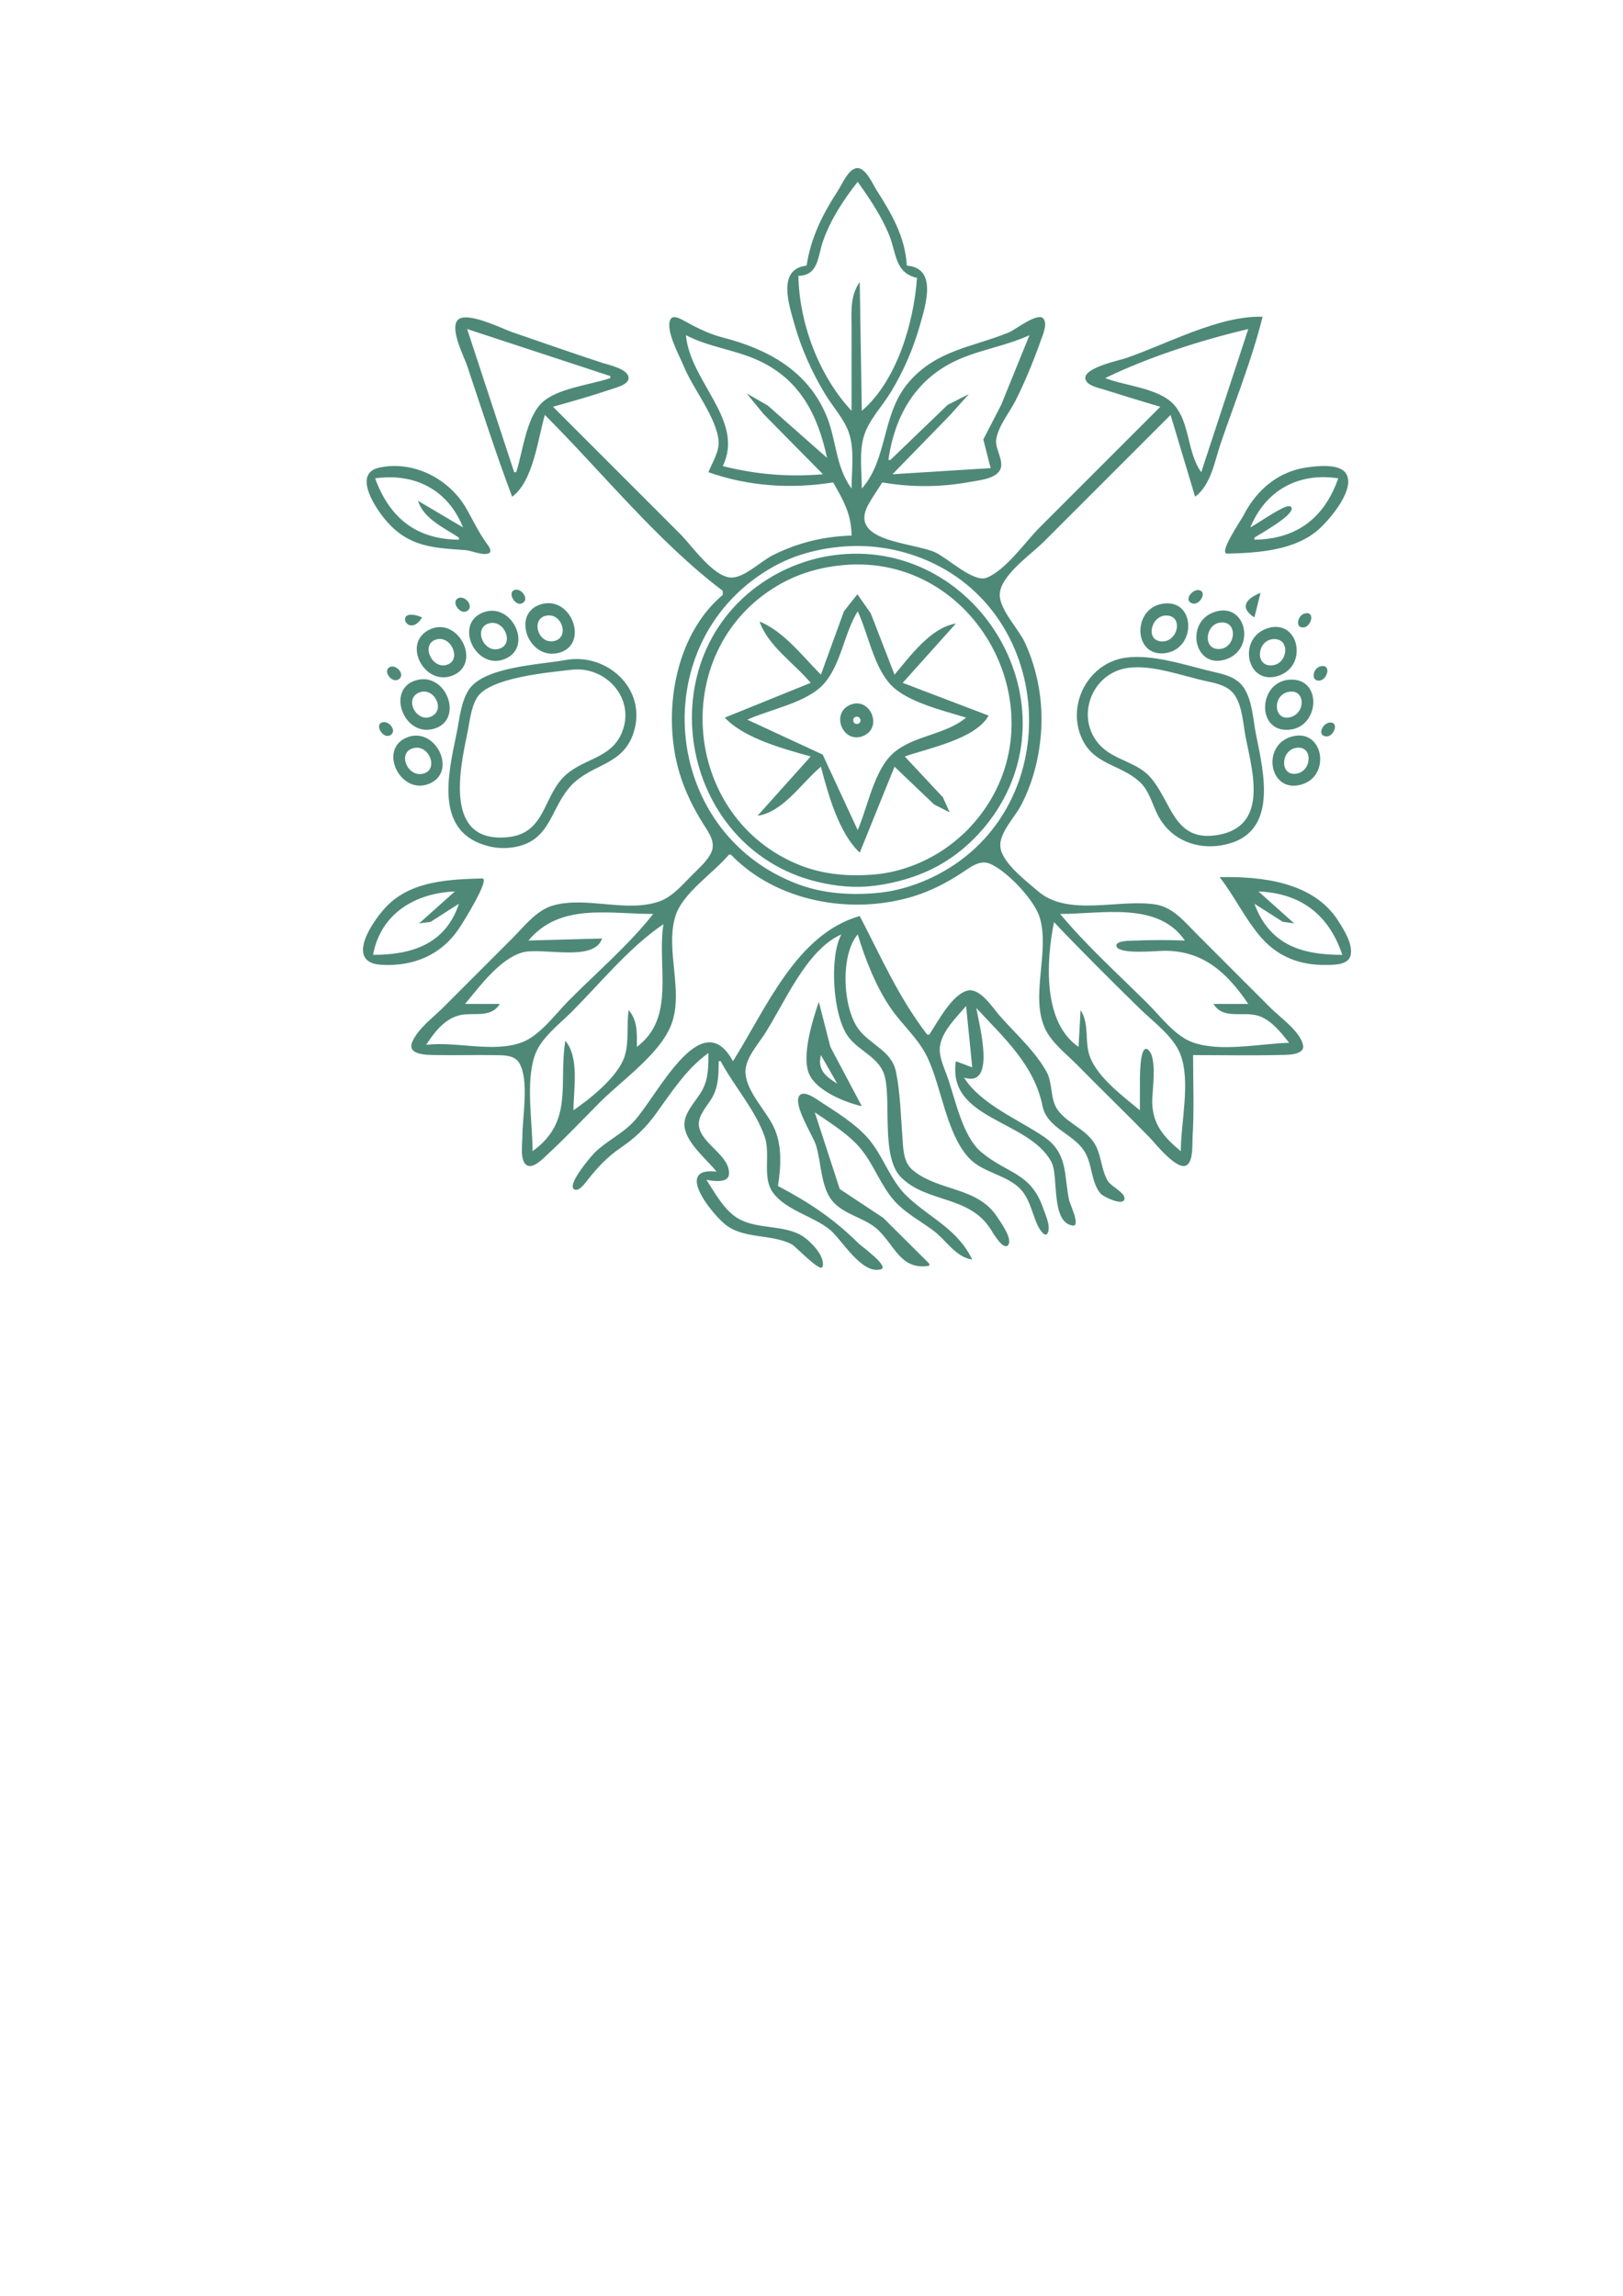 <?xml version="1.0" encoding="UTF-8" standalone="no"?>
<svg
   xmlns:dc="http://purl.org/dc/elements/1.1/"
   xmlns:cc="http://creativecommons.org/ns#"
   xmlns:rdf="http://www.w3.org/1999/02/22-rdf-syntax-ns#"
   xmlns:svg="http://www.w3.org/2000/svg"
   xmlns="http://www.w3.org/2000/svg"
   xmlns:sodipodi="http://sodipodi.sourceforge.net/DTD/sodipodi-0.dtd"
   xmlns:inkscape="http://www.inkscape.org/namespaces/inkscape"
   width="210mm"
   height="297mm"
   viewBox="0 0 210 297"
   version="1.1"
   id="svg8"
   sodipodi:docname="ranger.svg"
   inkscape:version="1.0.2-2 (e86c870879, 2021-01-15)"
   inkscape:export-filename="C:\Users\logie\Documents\koding\_GRAFIKI\dnd5eSpells\class icons\fighter.png"
   inkscape:export-xdpi="96"
   inkscape:export-ydpi="96">
  <defs
     id="defs2" />
  <sodipodi:namedview
     id="base"
     pagecolor="#ffffff"
     bordercolor="#666666"
     borderopacity="1.0"
     inkscape:pageopacity="0.0"
     inkscape:pageshadow="2"
     inkscape:zoom="1.979899"
     inkscape:cx="258.95677"
     inkscape:cy="261.33608"
     inkscape:document-units="mm"
     inkscape:current-layer="layer1"
     inkscape:document-rotation="0"
     showgrid="false"
     inkscape:window-width="3736"
     inkscape:window-height="2126"
     inkscape:window-x="93"
     inkscape:window-y="-11"
     inkscape:window-maximized="1" />
  <g
     inkscape:label="Layer 1"
     inkscape:groupmode="layer"
     id="layer1">
    <path
       style="fill:#4e8977;stroke:none;stroke-width:0.265"
       d="m 104.363,34.363 c -3.848,0.436 -2.291,5.042 -1.543,7.673 0.897,3.157 2.271,6.193 3.972,8.996 0.996,1.641 2.464,3.186 3.07,5.027 0.716,2.172 0.322,4.882 0.322,7.144 -2.125,-2.885 -1.924,-6.314 -3.292,-9.525 -2.459,-5.77 -7.596,-8.527 -13.376,-10.018 -1.846,-0.476 -3.341,-1.253 -5.001,-2.16 -0.427,-0.233 -1.463,-0.855 -1.783,-0.147 -0.646,1.431 1.182,4.642 1.717,5.976 1.156,2.883 4.337,6.762 4.53,9.789 0.086,1.354 -0.837,2.743 -1.315,3.969 5.219,1.843 10.7,2.185 16.14,1.323 1.353,2.363 2.349,4.1 2.381,6.879 -3.639,0.099 -7.075,0.94 -10.319,2.606 -1.46,0.75 -3.737,3.015 -5.435,2.812 -2.288,-0.273 -4.931,-4.141 -6.472,-5.682 L 71.555,52.619 c 2.569,-0.718 5.141,-1.445 7.666,-2.308 0.609,-0.208 2.107,-0.558 2.107,-1.418 0,-1.166 -2.607,-1.691 -3.422,-1.959 -3.895,-1.278 -7.764,-2.636 -11.641,-3.968 -1.261,-0.433 -6.012,-2.821 -7.073,-1.526 -0.975,1.19 0.839,4.652 1.253,5.888 1.895,5.65 3.722,11.355 5.82,16.933 2.731,-1.975 3.33,-7.483 4.233,-10.583 7.445,7.446 14.616,16.407 23.019,22.754 v 0.265 0.265 c -6.303,5.295 -7.862,15.463 -5.603,23.019 0.702,2.347 1.785,4.545 3.089,6.615 0.785,1.247 1.742,2.503 0.888,3.969 -0.586,1.005 -1.531,1.829 -2.345,2.645 -1.233,1.237 -2.535,2.805 -4.232,3.401 -4.279,1.501 -9.408,-0.702 -13.758,0.527 -2.143,0.605 -3.779,2.763 -5.292,4.275 l -8.996,8.996 c -1.274,1.274 -3.226,2.699 -3.934,4.401 -0.693,1.665 1.89,1.656 2.877,1.676 2.644,0.054 5.291,-0.029 7.935,0.015 1.046,0.018 2.427,-0.019 3.036,1.01 1.323,2.239 0.404,7.024 0.406,9.567 5.29e-4,0.881 -0.335,3.041 0.527,3.634 0.832,0.572 2.126,-0.813 2.651,-1.296 2.373,-2.185 4.595,-4.555 6.876,-6.836 2.802,-2.802 7.552,-6.094 9.119,-9.79 1.821,-4.295 -0.709,-9.78 0.609,-14.205 0.912,-3.064 4.93,-5.603 6.941,-8.02 h 0.265 c 5.898,6.105 15.569,7.827 23.548,5.412 2.274,-0.688 4.368,-1.776 6.35,-3.074 1.07,-0.701 2.303,-1.739 3.648,-1.153 2.22,0.967 5.765,4.696 6.433,7.02 1.269,4.417 -1.249,10.016 0.637,14.231 0.849,1.898 2.831,3.377 4.259,4.836 3.083,3.149 6.265,6.201 9.336,9.359 0.703,0.723 3.59,4.404 4.814,3.507 0.817,-0.598 0.652,-2.736 0.707,-3.626 0.218,-3.51 0.065,-7.067 0.065,-10.583 3.701,0 7.412,0.075 11.112,-0.012 0.766,-0.018 3.381,0.09 3.118,-1.257 -0.349,-1.787 -2.955,-3.595 -4.176,-4.816 l -9.525,-9.525 c -1.503,-1.5 -3.08,-3.487 -5.292,-3.86 -4.766,-0.803 -11.417,1.671 -15.346,-1.77 -1.472,-1.289 -4.658,-3.645 -4.83,-5.748 -0.144,-1.756 1.88,-3.805 2.661,-5.292 1.517,-2.887 2.321,-6.021 2.591,-9.26 0.335,-4.013 -0.399,-8.262 -2.112,-11.906 -0.823,-1.751 -3.426,-4.374 -3.201,-6.35 0.274,-2.402 4.076,-5.006 5.684,-6.615 l 16.404,-16.404 3.175,10.583 c 2.052,-1.523 2.519,-4.573 3.304,-6.879 1.845,-5.418 4.052,-10.846 5.427,-16.404 -5.64,-0.188 -12.426,3.568 -17.727,5.364 -0.91,0.308 -5.566,1.269 -5.193,2.715 0.211,0.82 1.618,1.095 2.288,1.304 2.463,0.767 4.925,1.541 7.402,2.258 l -15.61,15.61 c -1.911,1.911 -4.329,5.479 -6.862,6.508 -1.673,0.68 -5.08,-2.563 -6.631,-3.271 -2.929,-1.336 -11.29,-1.338 -8.703,-6.144 0.541,-1.005 1.231,-1.938 1.823,-2.914 3.794,0.655 7.587,0.634 11.377,-0.067 1.131,-0.209 3.013,-0.362 3.754,-1.373 0.848,-1.158 -0.583,-2.817 -0.386,-4.116 0.267,-1.756 1.718,-3.459 2.503,-5.027 1.24,-2.473 2.306,-5.064 3.228,-7.672 0.254,-0.719 0.956,-2.224 0.375,-2.939 -0.715,-0.879 -3.675,1.467 -4.448,1.782 -4.747,1.93 -9.413,2.283 -13.001,6.479 -3.508,4.103 -2.658,9.913 -6.048,13.727 0,-2.183 -0.37,-4.777 0.303,-6.879 0.65,-2.029 2.326,-3.755 3.427,-5.556 1.659,-2.714 2.937,-5.671 3.804,-8.731 0.762,-2.688 2.248,-7.377 -1.713,-7.673 -0.191,-3.704 -1.97,-6.729 -3.921,-9.788 -0.482,-0.755 -1.461,-3.07 -2.641,-2.813 -1.051,0.229 -1.772,2.008 -2.293,2.813 -2.027,3.136 -3.534,6.069 -4.11,9.788 m 6.615,-10.848 c 1.535,2.17 3.058,4.406 4.065,6.879 0.959,2.357 0.726,4.903 3.608,5.556 -0.411,5.776 -2.594,13.307 -7.144,17.198 l -0.265,-16.669 c -1.295,1.836 -1.058,3.93 -1.058,6.085 v 10.583 c -4.218,-4.531 -6.766,-11.302 -6.879,-17.462 2.624,-0.055 2.485,-2.488 3.187,-4.498 0.982,-2.812 2.66,-5.342 4.486,-7.673 M 78.963,48.65 v 0.265 c -2.563,0.882 -6.956,1.301 -8.906,3.246 -1.986,1.981 -2.421,6.318 -3.264,8.925 h -0.265 l -6.085,-18.521 18.521,6.085 m 82.55,-6.085 -6.085,18.521 c -1.84,-2.537 -1.448,-6.435 -3.537,-8.742 -1.939,-2.14 -6.288,-2.422 -8.898,-3.428 5.627,-2.731 12.434,-4.92 18.521,-6.35 m -72.76,0.794 c 2.947,1.542 6.246,1.86 9.26,3.217 5.47,2.461 7.801,7.082 8.996,12.658 l -7.672,-6.777 -2.731,-1.566 2.205,2.689 7.668,7.77 c -4.441,0.375 -8.635,0.034 -12.965,-1.058 2.884,-5.869 -4.216,-10.871 -4.763,-16.933 m 44.45,0 -3.653,8.996 -2.317,4.497 0.943,3.705 -12.7,0.794 7.405,-7.604 2.489,-2.769 -2.752,1.396 -7.407,7.125 h -0.265 c 0.805,-5.599 3.423,-10.346 8.731,-12.835 3.064,-1.437 6.444,-1.88 9.525,-3.305 M 49.098,60.488 c -3.589,0.763 -0.44,5.38 0.908,6.924 2.933,3.359 6.074,3.466 10.171,3.75 0.853,0.059 2.215,0.725 3.027,0.432 0.596,-0.215 -0.041,-1.033 -0.237,-1.303 -1.04,-1.43 -1.723,-2.911 -2.588,-4.441 -2.189,-3.871 -6.813,-6.312 -11.281,-5.362 M 169.186,60.452 c -3.748,0.501 -6.571,2.887 -8.271,6.189 -0.377,0.733 -3.341,5.01 -2.107,4.98 4.004,-0.099 8.838,-0.401 11.93,-3.235 1.296,-1.188 4.748,-5.158 3.404,-7.155 -0.865,-1.285 -3.668,-0.95 -4.956,-0.778 M 59.913,68.23 54.093,64.79 c 0.693,2.32 3.398,3.497 5.292,4.763 v 0.265 c -5.502,-0.044 -8.961,-2.787 -10.848,-7.938 5.114,-0.714 9.406,1.446 11.377,6.35 m 113.242,-6.35 c -1.806,5.156 -5.407,7.871 -10.848,7.938 v -0.265 c 0.691,-0.471 5.24,-2.937 4.795,-3.9 -0.202,-0.437 -1.142,0.083 -1.381,0.204 -1.362,0.691 -2.613,1.619 -3.942,2.374 2.013,-4.844 6.239,-7.134 11.377,-6.35 m -64.294,8.841 c 3.229,-0.292 6.464,0.112 9.525,1.175 18.289,6.349 19.969,32.401 2.91,41.264 -2.343,1.217 -5.038,2.092 -7.673,2.346 -3.464,0.333 -7.07,0.11 -10.344,-1.112 -17.965,-6.705 -19.977,-31.754 -3.149,-41.121 2.672,-1.487 5.697,-2.277 8.731,-2.552 m -1.058,1.115 c -2.98,0.41 -5.918,1.488 -8.467,3.082 -15.803,9.887 -11.673,34.713 6.349,39.144 2.535,0.623 5.082,0.852 7.674,0.494 3.29,-0.454 6.46,-1.474 9.26,-3.292 2.291,-1.487 4.327,-3.495 5.892,-5.731 10.621,-15.177 -2.426,-36.216 -20.708,-33.698 m 1.323,1.267 c 17.209,-1.55 28.141,18.858 17.647,32.432 -1.634,2.114 -3.675,3.882 -6.005,5.19 -2.353,1.321 -4.979,2.179 -7.673,2.407 -3.208,0.271 -6.513,0.011 -9.525,-1.177 -15.617,-6.157 -17.233,-28.395 -2.381,-36.529 2.44,-1.336 5.176,-2.075 7.938,-2.324 m -42.534,3.209 c -0.963,0.283 -0.029,2.086 0.887,1.764 1.115,-0.392 0.06,-2.042 -0.887,-1.764 m 88.583,0.038 c -0.916,-0.202 -2.074,1.338 -0.907,1.712 0.947,0.303 1.961,-1.479 0.907,-1.712 m -48.96,10.93 c -2.386,-2.386 -4.761,-5.567 -7.938,-6.879 1.113,3.196 4.488,5.395 6.615,7.938 l -11.112,4.498 c 2.481,2.679 7.659,4.056 11.112,5.027 l -6.879,7.673 c 3.317,-0.47 5.743,-4.304 8.202,-6.35 0.913,3.493 2.321,8.617 5.027,11.112 l 4.498,-11.112 5.122,4.883 2.016,1.023 -0.878,-1.949 -4.936,-5.28 c 3.082,-1.07 9.209,-2.275 10.848,-5.292 l -11.113,-4.233 6.879,-7.673 c -3.257,0.524 -5.918,4.224 -7.938,6.615 l -3.073,-7.934 -1.73,-2.469 -1.746,2.207 -2.976,8.195 M 59.243,77.406 c -0.898,0.506 0.306,2.187 1.197,1.635 0.985,-0.61 -0.325,-2.126 -1.197,-1.635 m 103.064,2.465 0.794,-3.175 c -1.847,0.727 -2.803,1.893 -0.794,3.175 M 70.259,78.108 c -4.179,0.945 -2.05,7.15 1.806,6.4 4.23,-0.824 2.066,-7.275 -1.806,-6.4 m 80.149,-0.004 c -4.004,0.656 -3.755,7.107 0.512,6.367 3.937,-0.682 3.759,-7.067 -0.512,-6.367 m -95.786,1.767 c -3.894,-1.605 -1.859,3.004 0,0 m 7.985,-0.677 c -3.927,1.393 -1.152,7.43 2.55,6.117 3.948,-1.4 1.162,-7.433 -2.55,-6.117 m 94.438,0.012 c -3.767,1.357 -2.494,7.408 1.545,6.099 4.011,-1.3 2.666,-7.615 -1.545,-6.099 m 11.822,0.14 c -1.053,0.24 -1.34,2.094 -0.068,1.795 0.929,-0.218 1.329,-2.082 0.068,-1.795 m -98.052,0.278 c 2.022,-0.256 2.922,3.073 0.701,3.332 -2.016,0.235 -2.858,-3.058 -0.701,-3.332 m 40.163,-0.547 c 1.351,2.893 2.075,7.189 4.294,9.526 2.121,2.234 6.844,3.336 9.729,4.232 -2.7,2.254 -6.724,2.275 -9.376,4.555 -2.52,2.166 -3.35,7.016 -4.647,9.998 l -4.533,-9.772 -9.754,-4.515 c 2.955,-1.349 7.787,-2.197 9.957,-4.695 2.202,-2.533 2.568,-6.48 4.33,-9.328 m 39.911,0.55 c 2.255,-2.64e-4 1.546,3.333 -0.457,3.352 -2.304,0.022 -1.552,-3.352 0.457,-3.352 m -87.469,0.98 c 1.902,-0.376 3.165,2.786 1.115,3.334 -2.052,0.549 -3.383,-2.886 -1.115,-3.334 m 94.427,-0.064 c 2.364,-0.333 2.119,3.261 -0.03,3.413 -2.211,0.157 -1.912,-3.139 0.03,-3.413 m -102.117,0.832 c -3.852,1.639 -0.884,7.427 2.776,6.035 3.882,-1.477 0.896,-7.597 -2.776,-6.035 m 108.183,-0.068 c -3.863,1.336 -2.583,7.504 1.55,6.1 3.881,-1.318 2.56,-7.521 -1.55,-6.1 M 56.562,82.698 c 1.937,-0.429 3.226,2.865 1.123,3.342 -1.933,0.438 -3.28,-2.865 -1.123,-3.342 m 108.13,-0.013 c 2.265,-0.217 2.017,3.115 -0.012,3.378 -2.333,0.302 -2.095,-3.177 0.012,-3.378 m -19.054,2.399 c -4.795,0.668 -7.632,5.995 -5.684,10.392 1.523,3.435 4.91,3.378 7.401,5.571 1.443,1.271 1.723,3.145 2.641,4.743 1.659,2.889 4.859,4.118 8.076,3.563 7.479,-1.29 5.448,-9.308 4.432,-14.401 -0.382,-1.914 -0.457,-4.302 -1.56,-5.967 -0.899,-1.357 -2.439,-1.726 -3.93,-2.07 -3.486,-0.804 -7.786,-2.331 -11.377,-1.831 m -72.496,0.304 c -3.274,0.607 -10.513,0.848 -12.474,3.834 -1.051,1.601 -1.224,3.89 -1.604,5.729 -1.08,5.236 -2.942,12.844 4.288,14.553 1.029,0.243 2.133,0.268 3.175,0.092 4.896,-0.826 4.672,-5.288 7.551,-8.151 2.714,-2.699 6.601,-2.448 7.933,-6.759 C 83.735,89.112 78.527,84.391 73.143,85.389 m -22.804,0.96 c -0.811,0.588 0.467,2.136 1.294,1.504 0.871,-0.667 -0.514,-2.07 -1.294,-1.504 M 170.972,86.175 c -1.216,0.182 -1.408,2.157 -0.11,1.846 0.894,-0.214 1.386,-2.038 0.11,-1.846 m -25.069,0.234 c 3.244,-0.467 7.152,1.071 10.318,1.74 1.367,0.289 2.836,0.626 3.619,1.901 0.941,1.532 1.013,3.702 1.357,5.432 0.879,4.414 2.948,11.437 -3.653,12.541 -5.669,0.948 -5.911,-4.27 -8.675,-7.444 -1.778,-2.041 -4.675,-2.2 -6.517,-4.143 -3.305,-3.486 -1.185,-9.344 3.551,-10.026 M 73.936,86.645 c 4.43,-0.53 8.293,3.686 6.565,8.037 -1.358,3.419 -4.815,3.375 -7.263,5.537 -3.016,2.663 -2.545,7.565 -7.504,8.078 -8.255,0.854 -6.275,-8.598 -5.284,-13.344 0.314,-1.503 0.456,-3.296 1.234,-4.646 1.541,-2.675 9.379,-3.318 12.252,-3.662 M 54.113,87.937 c -4.226,0.89 -2.057,7.267 1.811,6.397 4.149,-0.933 2.018,-7.204 -1.811,-6.397 m 112.696,-0.008 c -4.035,0.314 -4.283,6.841 -0.003,6.476 4,-0.341 4.324,-6.812 0.003,-6.476 M 54.22,89.592 c 1.89,-0.805 3.503,2.221 1.569,3.105 -1.852,0.846 -3.58,-2.249 -1.569,-3.105 m 112.361,-0.053 c 2.285,-0.604 2.444,2.627 0.457,3.217 -2.215,0.658 -2.468,-2.686 -0.457,-3.217 m -56.572,1.642 c -2.588,1.094 -0.933,5.1 1.673,4.03 2.613,-1.072 0.911,-5.123 -1.673,-4.03 m 0.794,1.542 c 0.615,-0.079 0.753,0.85 0.127,0.928 -0.617,0.077 -0.746,-0.848 -0.127,-0.928 m -61.396,0.739 c -0.945,0.36 0.143,2.112 1.041,1.677 1.051,-0.509 -0.137,-2.021 -1.041,-1.677 m 122.767,0.002 c -0.991,-0.044 -1.85,1.684 -0.587,1.805 0.942,0.09 1.708,-1.754 0.587,-1.805 M 52.817,95.34 c -3.956,1.373 -1.161,7.427 2.55,6.111 3.923,-1.392 1.132,-7.389 -2.55,-6.111 m 114.277,-0.039 c -3.915,1.13 -2.875,7.367 1.274,6.201 3.924,-1.104 2.877,-7.399 -1.274,-6.201 M 53.62,96.755 c 2.047,-0.379 3.213,3.058 0.934,3.366 -1.989,0.269 -3.161,-2.954 -0.934,-3.366 m 114.005,0.009 c 2.257,-0.453 2.201,2.882 0.221,3.299 -2.244,0.472 -2.205,-2.901 -0.221,-3.299 m -9.816,16.709 c 1.962,2.507 3.359,5.551 5.452,7.9 2.201,2.471 5.051,3.507 8.305,3.458 1.01,-0.015 2.894,0.034 3.188,-1.245 0.333,-1.446 -0.892,-3.356 -1.63,-4.506 -3.207,-4.99 -9.856,-5.718 -15.315,-5.608 m -95.419,0.169 c -4.189,0.116 -8.97,0.302 -12.157,3.398 -1.884,1.831 -5.789,7.486 -0.897,7.773 4.115,0.242 7.736,-1.228 10.077,-4.728 0.649,-0.97 4.06,-6.473 2.976,-6.443 m -3.535,1.684 -4.623,4.13 1.476,-0.191 3.676,-2.352 c -1.743,5.234 -6.082,6.611 -11.113,6.615 0.981,-5.36 5.483,-8.001 10.583,-8.202 m 114.829,8.202 c -5.247,-0.002 -9.391,-1.264 -11.377,-6.615 l 3.676,2.337 1.476,0.206 -4.623,-4.13 c 5.444,0.216 9.115,2.985 10.848,8.202 m -89.165,-5.292 c -3.235,4.108 -7.375,7.603 -11.04,11.323 -1.701,1.726 -3.629,4.421 -5.959,5.289 -3.714,1.385 -8.484,-0.161 -12.37,0.321 0.978,-1.551 2.365,-3.334 4.233,-3.808 1.898,-0.482 4.079,0.45 5.292,-1.484 h -4.498 c 1.862,-2.237 4.497,-5.834 7.408,-6.657 2.573,-0.727 9.277,1.318 10.319,-1.81 l -9.525,0.265 c 4.057,-4.882 10.32,-3.44 16.14,-3.44 m 68.792,3.44 c -2.274,-0.094 -4.596,-0.072 -6.87,0.017 -0.338,0.013 -2.127,0.015 -1.986,0.695 0.237,1.144 5.32,0.611 6.211,0.611 5.009,0.002 8.073,2.781 10.848,6.879 h -4.498 c 1.217,2.003 3.621,0.994 5.556,1.467 1.803,0.441 3.132,2.179 4.233,3.56 -3.773,0.098 -8.809,1.232 -12.435,-0.04 -2.309,-0.81 -4.142,-3.309 -5.821,-4.987 -3.816,-3.816 -7.922,-7.491 -11.377,-11.642 5.46,0 12.661,-1.649 16.14,3.44 M 94.838,137.286 c -4.116,-7.59 -9.821,4.625 -12.884,7.854 -1.475,1.555 -3.448,2.462 -4.98,3.942 -0.414,0.4 -3.825,4.351 -2.607,4.814 0.616,0.234 1.411,-0.932 1.707,-1.301 1.292,-1.613 2.488,-2.921 4.211,-4.092 1.817,-1.235 3.229,-2.562 4.526,-4.341 2.081,-2.852 3.946,-5.846 6.852,-7.934 -0.004,1.658 0.022,3.257 -0.778,4.763 -0.759,1.428 -2.527,3.012 -2.314,4.763 0.262,2.146 2.851,4.206 4.15,5.821 -5.332,-0.627 -1.014,4.956 0.945,6.683 2.397,2.113 6.068,1.299 8.788,2.719 0.512,0.268 3.725,3.728 3.975,2.884 0.419,-1.418 -1.848,-3.604 -2.932,-4.155 -2.406,-1.224 -5.385,-0.716 -7.778,-1.956 -1.93,-1 -3.158,-3.367 -4.32,-5.117 0.768,0.117 2.845,0.521 2.924,-0.752 0.152,-2.447 -3.635,-3.878 -3.894,-6.27 -0.15,-1.386 1.244,-2.679 1.832,-3.826 0.73,-1.425 0.72,-2.937 0.726,-4.498 h 0.265 c 1.734,3.253 4.495,6.299 5.7,9.79 0.768,2.226 -0.369,5.235 1.056,7.199 1.676,2.311 5.25,3.049 7.417,4.846 1.486,1.232 4.099,5.838 6.58,5.074 1.103,-0.339 -2.584,-3.018 -2.862,-3.293 -3.262,-3.231 -6.356,-5.295 -10.483,-7.475 0.389,-2.51 0.571,-5.331 -0.566,-7.673 -1.036,-2.133 -3.431,-4.458 -3.633,-6.879 -0.15,-1.794 1.506,-3.619 2.422,-5.027 2.62,-4.029 5.413,-10.956 9.98,-12.965 -1.577,2.883 -1.13,10.543 0.909,13.256 1.478,1.967 4.158,2.658 4.75,5.282 0.764,3.39 -0.497,10.28 2.047,12.862 3.296,3.345 8.797,2.331 11.591,6.702 0.206,0.322 1.667,2.894 2.285,2.08 0.619,-0.815 -1.006,-2.999 -1.425,-3.646 -2.536,-3.921 -7.659,-3.286 -10.945,-6.068 -1.23,-1.042 -1.196,-2.799 -1.311,-4.274 -0.215,-2.764 -0.276,-5.744 -0.84,-8.458 -0.561,-2.701 -3.341,-3.461 -4.84,-5.486 -2.075,-2.803 -2.357,-9.651 -0.103,-12.25 0.943,3.161 2.386,6.8 4.258,9.525 1.505,2.19 3.578,3.923 4.742,6.35 1.869,3.895 2.416,9.767 5.347,12.996 1.684,1.855 4.51,2.139 6.384,3.761 1.447,1.253 1.759,3.21 2.488,4.886 0.126,0.291 1.053,2.021 1.408,0.999 0.314,-0.905 -0.332,-2.221 -0.62,-3.063 -1.603,-4.68 -4.586,-4.44 -7.986,-7.263 -2.503,-2.079 -3.402,-6.97 -4.476,-9.934 -0.446,-1.23 -1.132,-2.628 -0.875,-3.969 0.364,-1.898 2.144,-3.608 3.352,-5.027 l 0.794,7.938 -2.117,-0.794 c -1.152,7.609 9.447,7.55 12.359,13.031 0.986,1.855 -0.129,7.789 2.75,8.227 1.078,0.164 -0.366,-2.843 -0.457,-3.278 -0.698,-3.354 -0.114,-6.076 -3.286,-8.229 -3.264,-2.215 -8.188,-4.217 -10.308,-7.635 4.187,1.363 1.993,-6.647 1.587,-8.996 3.616,3.879 7.506,7.39 8.564,12.669 0.557,2.777 3.814,3.546 5.311,5.686 1.175,1.68 0.896,4.124 2.221,5.666 0.321,0.373 3.149,1.77 3.074,0.55 -0.046,-0.756 -1.753,-1.521 -2.158,-2.208 -0.92,-1.558 -0.797,-3.521 -1.844,-5.038 -1.174,-1.702 -3.289,-2.413 -4.547,-4.025 -1.146,-1.468 -0.659,-3.489 -1.551,-5.091 -1.485,-2.665 -4.054,-4.953 -6.059,-7.233 -0.913,-1.038 -2.596,-3.756 -4.28,-3.202 -1.989,0.654 -3.716,4.008 -4.818,5.664 h -0.265 c -3.78,-4.948 -5.873,-9.865 -8.731,-15.346 -8.208,2.339 -12.096,11.941 -16.404,18.785 m 41.54,-17.992 c 3.596,3.781 7.307,7.472 11.033,11.127 1.731,1.698 4.407,3.627 5.307,5.944 1.373,3.538 0.065,8.82 0.065,12.562 -2.161,-1.808 -3.65,-3.431 -3.698,-6.35 -0.024,-1.42 0.723,-5.855 -0.567,-6.8 -1.123,-0.823 -1.027,4.217 -1.027,4.68 v 3.177 c -2.133,-1.775 -5.335,-4.149 -6.409,-6.778 -0.833,-2.041 -0.03,-4.221 -1.264,-6.187 l -0.265,4.763 c -4.629,-3.165 -4.202,-11.046 -3.175,-16.14 m -50.535,0.265 c -0.858,5.532 1.633,12.076 -3.44,15.875 -0.002,-1.75 0.13,-3.363 -1.058,-4.763 -0.3,1.932 0.075,4.129 -0.525,5.984 -0.853,2.636 -4.406,5.45 -6.619,6.98 0,-2.716 0.806,-6.8 -1.058,-8.996 -0.886,5.714 1.109,10.416 -4.233,14.287 0,-3.719 -0.933,-8.908 0.304,-12.435 0.775,-2.211 3.116,-3.949 4.723,-5.556 3.789,-3.79 7.456,-8.363 11.906,-11.377 m 20.108,10.054 c -0.796,2.289 -2.309,7.094 -1.225,9.407 0.994,2.12 4.641,3.609 6.781,4.086 l -4.065,-7.673 -1.491,-5.821 m 0.265,6.879 2.117,3.704 c -1.527,-0.943 -2.587,-1.807 -2.117,-3.704 m 14.023,27.252 v -0.265 l -5.958,-5.928 -5.625,-3.726 -3.233,-9.925 c 2.077,1.432 4.439,2.844 6.04,4.825 1.66,2.054 2.512,4.686 4.283,6.651 1.41,1.565 3.335,2.571 5.009,3.816 1.697,1.261 2.851,3.424 5.042,3.758 -1.915,-3.966 -5.327,-5.271 -8.376,-8.126 -2.272,-2.127 -3.106,-5.287 -5.134,-7.598 -1.691,-1.926 -4.196,-3.433 -6.33,-4.827 -0.501,-0.327 -1.956,-1.39 -2.522,-0.653 -0.873,1.139 1.745,5.158 2.136,6.387 0.694,2.183 0.617,5.355 2.082,7.178 1.514,1.883 4.315,2.189 6.031,3.866 2.142,2.093 2.957,5.196 6.557,4.567 z"
       id="path1572" />
  </g>
</svg>
